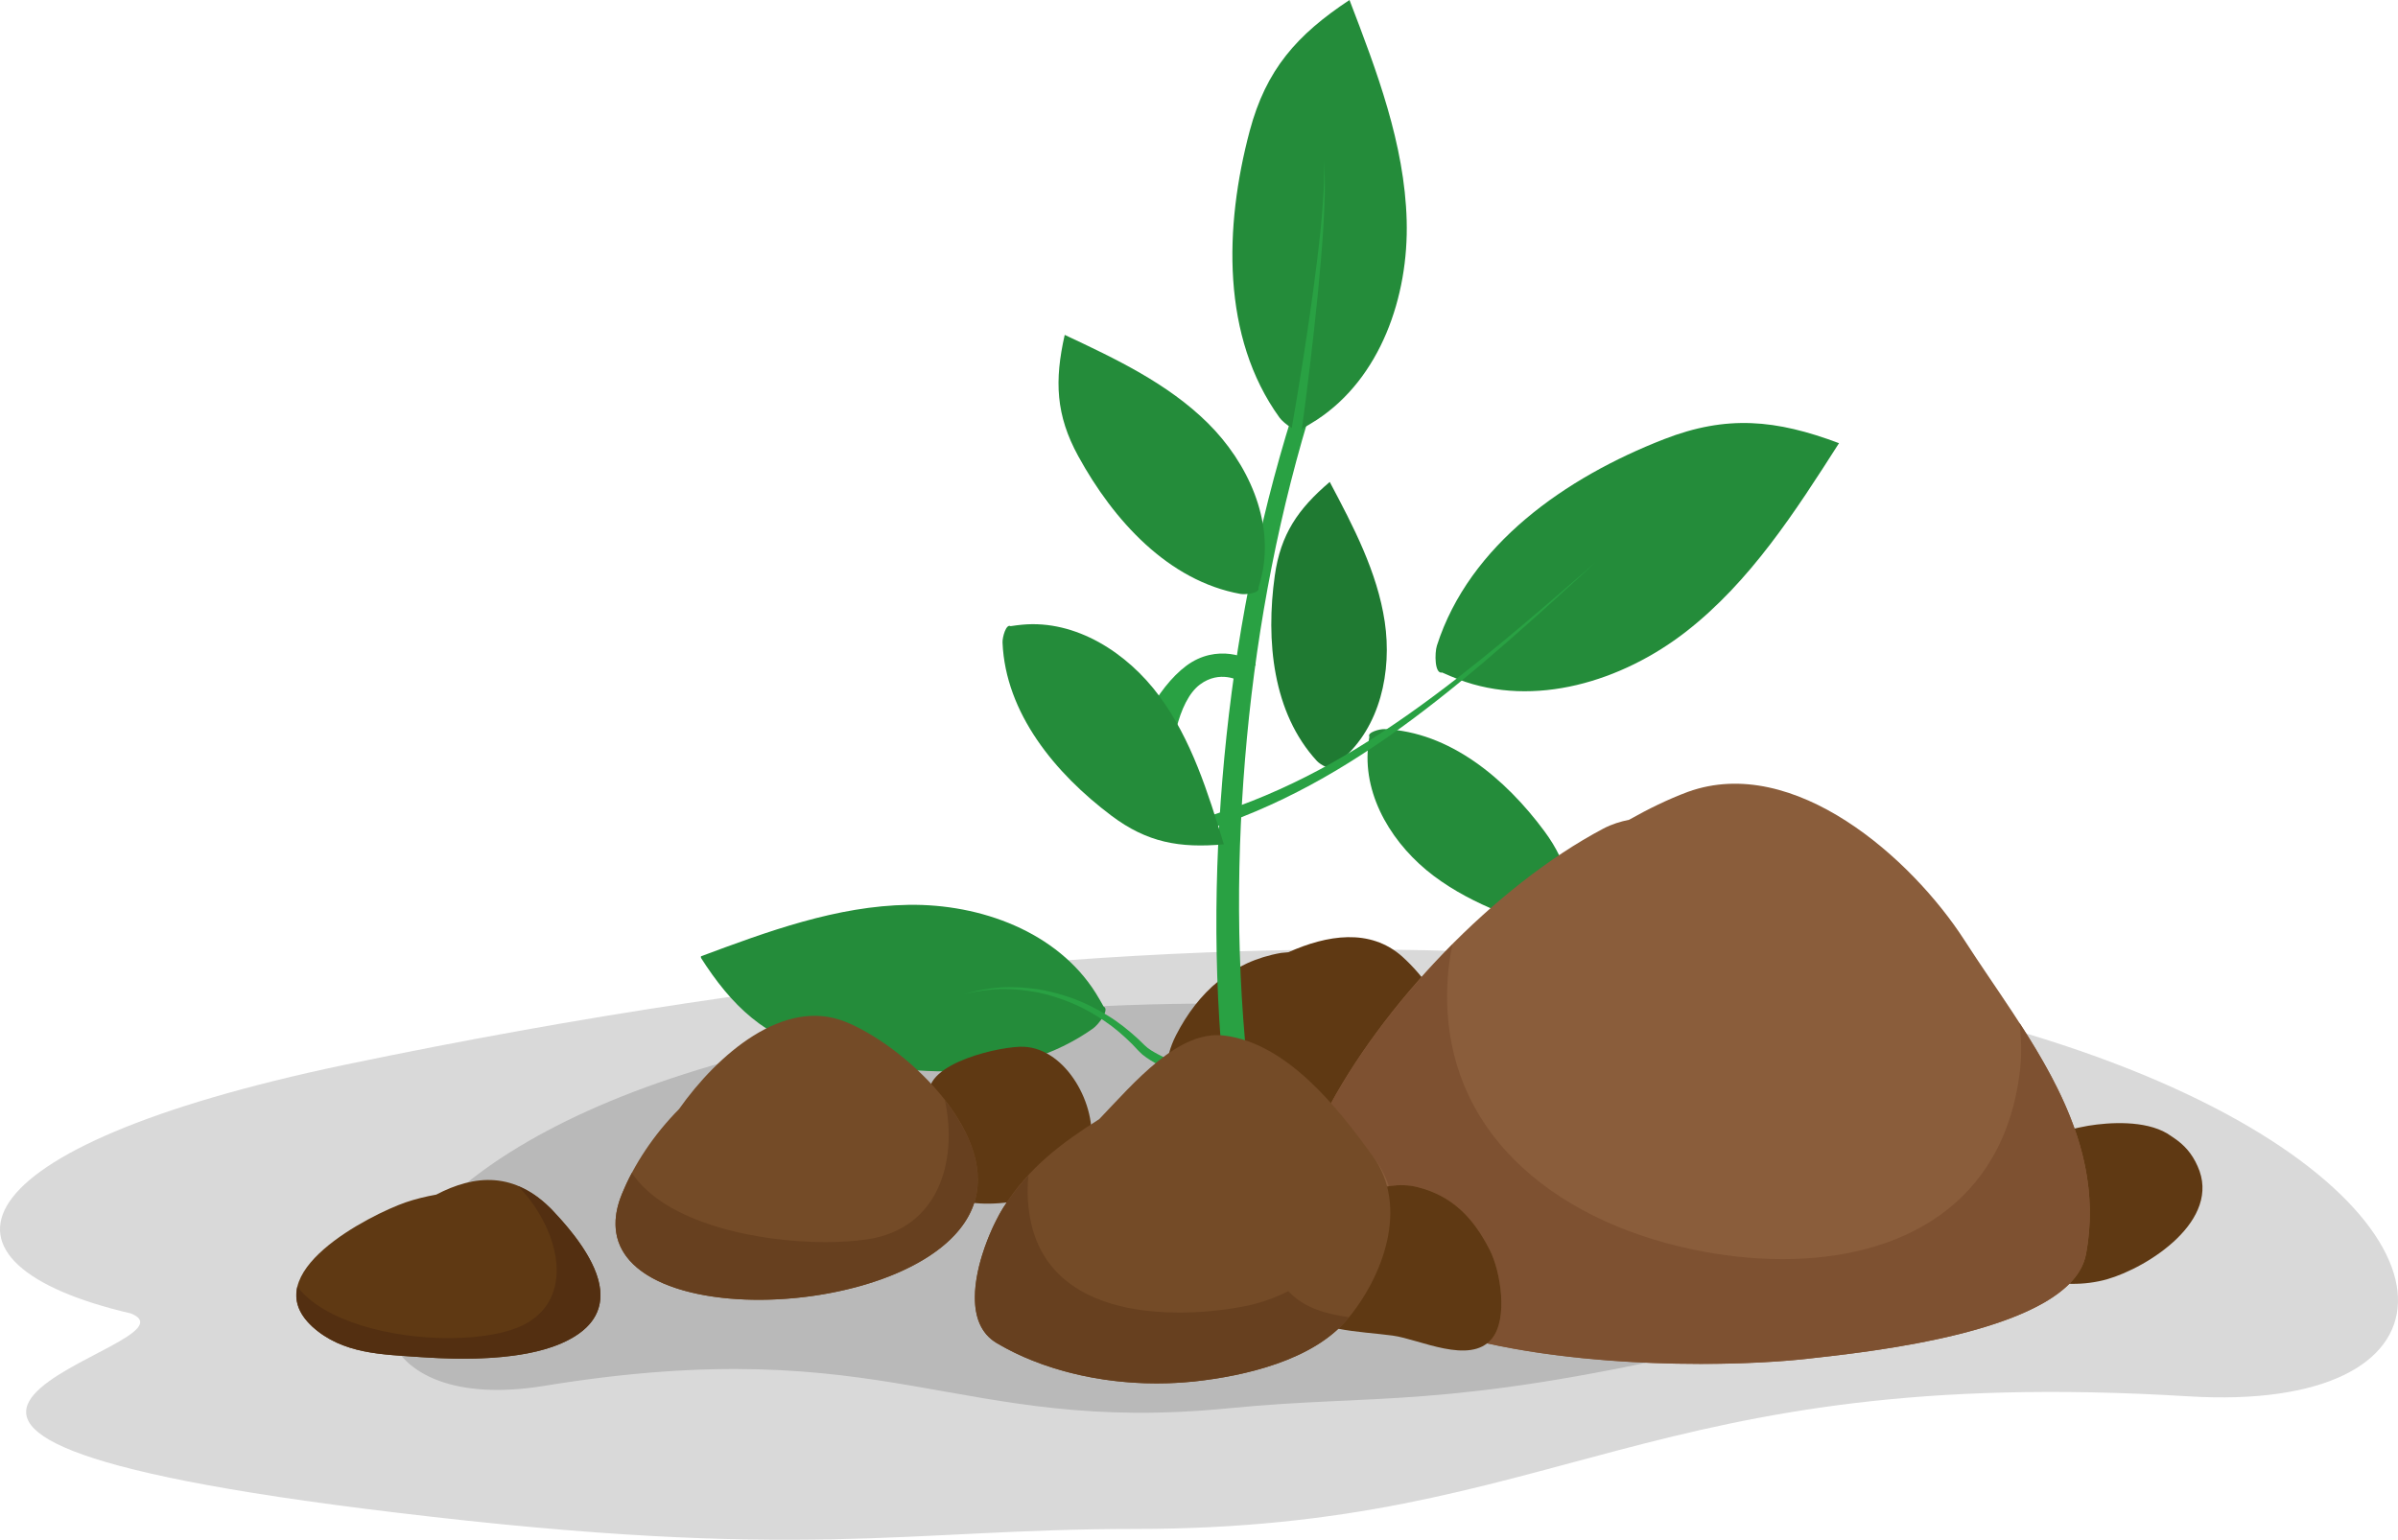 <svg width="260" height="167" viewBox="0 0 260 167" fill="none" xmlns="http://www.w3.org/2000/svg">
<path d="M237.27 151.441C178.378 147.845 169.455 165.826 123.054 165.826C98.07 165.826 87.362 169.422 42.746 164.028C-32.208 155.038 23.116 146.047 14.192 142.452C-9.008 137.058 -5.438 124.471 37.392 115.481C244.409 72.328 296.163 155.038 237.27 151.441Z" fill="black" fill-opacity="0.15"/>
<path d="M58.968 150.311C96.552 144.172 103.453 155.67 133.248 152.734C149.292 151.153 156.402 152.888 184.701 146.447C212.037 142.016 248.356 128.819 174.949 111.482C39.204 95.631 21.385 156.449 58.968 150.311Z" fill="black" fill-opacity="0.15"/>
<path d="M152.034 103.745C148.539 100.636 143.873 101.404 139.69 103.277L138.891 103.352C133.593 104.27 129.893 107.622 127.514 112.267C124.8 117.568 127.644 122.569 131.641 125.977C136.158 129.798 142.293 131.409 148.111 131.165C152.833 130.959 158.726 126.876 159.172 121.782C159.73 115.283 156.83 108.072 152.034 103.745Z" fill="#5F3913"/>
<path d="M238.272 126.483C237.659 125.078 236.785 124.161 235.8 123.486L235.614 123.355L234.963 122.925C232.547 121.501 228.754 121.707 226.393 122.1C220.538 123.093 216.281 126.277 216.504 132.739C216.708 138.976 223.754 140.062 228.438 138.751C232.937 137.459 240.931 132.327 238.272 126.483Z" fill="#5F3913"/>
<g clip-path="url(#clip0_19_1915)">
<path d="M132.787 117.726C133.45 124.034 134.479 130.315 135.962 136.499L138.787 135.792C137.268 129.765 136.182 123.622 135.455 117.428C134.006 105.037 134.026 92.469 135.196 80.02C136.368 67.576 138.747 55.218 142.508 43.296L140.833 42.747C136.878 54.763 134.323 67.218 132.983 79.796C131.644 92.371 131.468 105.101 132.787 117.726Z" fill="#29A143"/>
<path d="M199.392 48.066C194.645 55.5 189.761 63.084 182.818 68.497C175.871 73.907 166.346 76.818 158.131 73.683C157.534 73.455 156.948 73.197 156.362 72.939C155.539 73.14 155.539 70.832 155.795 70.021C159.31 59.064 169.751 51.788 180.426 47.631C187.222 44.985 192.566 45.497 199.392 48.066Z" fill="#248C3A"/>
<path d="M170.311 101.57C165.123 99.953 159.823 98.281 155.468 95.011C151.114 91.745 147.819 86.52 148.322 81.079C148.355 80.684 148.412 80.289 148.469 79.897C148.212 79.435 149.581 79.056 150.104 79.076C157.177 79.374 163.211 84.429 167.439 90.137C170.131 93.772 170.707 97.058 170.311 101.57Z" fill="#248C3A"/>
<path d="M75.914 103.75C83.227 101.02 90.72 98.253 98.519 98.136C106.321 98.019 114.627 101.064 118.798 107.693C119.102 108.175 119.381 108.675 119.661 109.17C120.351 109.472 119.125 111.11 118.512 111.545C110.206 117.438 98.932 117.006 89.147 114.232C82.917 112.463 79.399 109.234 75.914 103.75Z" fill="#248C3A"/>
<path d="M144.175 52.27C146.73 57.087 149.329 62.028 150.138 67.428C150.945 72.828 149.632 78.875 145.471 82.389C145.168 82.643 144.851 82.884 144.535 83.122C144.395 83.632 143.155 82.935 142.799 82.549C137.981 77.334 137.228 69.475 138.218 62.427C138.848 57.942 140.737 55.198 144.175 52.27Z" fill="#1F7A32"/>
<path d="M115.44 36.322C120.967 38.914 126.607 41.584 130.952 45.882C135.296 50.18 138.171 56.494 136.792 62.46C136.692 62.899 136.569 63.328 136.449 63.757C136.662 64.306 135.083 64.52 134.503 64.417C126.687 63.006 120.74 56.468 116.909 49.473C114.467 45.018 114.32 41.283 115.44 36.322Z" fill="#248C3A"/>
<path d="M129.599 88.948C133.747 87.785 137.772 86.181 141.626 84.225C145.488 82.268 149.176 79.964 152.727 77.461C156.279 74.959 159.7 72.259 163.059 69.482C166.413 66.705 169.712 63.848 172.993 60.98C169.785 63.935 166.567 66.876 163.278 69.743C159.99 72.614 156.632 75.408 153.124 78.017C149.619 80.624 145.958 83.046 142.1 85.132C138.242 87.219 134.184 88.961 129.979 90.261L129.599 88.948Z" fill="#29A143"/>
<path d="M133.7 118.822C132.97 118.654 132.337 118.433 131.691 118.202C131.048 117.971 130.415 117.723 129.788 117.465C128.532 116.946 127.296 116.39 126.083 115.76C125.48 115.438 124.881 115.103 124.298 114.701L123.865 114.376L123.452 113.981L122.775 113.264C121.842 112.336 120.843 111.462 119.743 110.725C118.647 109.991 117.495 109.328 116.272 108.816C115.049 108.306 113.78 107.888 112.477 107.626C111.171 107.378 109.842 107.248 108.503 107.268C107.17 107.311 105.841 107.496 104.538 107.821C105.824 107.439 107.153 107.198 108.496 107.097C109.842 107.02 111.198 107.094 112.537 107.291C113.873 107.499 115.186 107.871 116.462 108.337C117.735 108.812 118.951 109.442 120.113 110.152C121.279 110.866 122.352 111.727 123.365 112.651L124.105 113.368L124.434 113.656L124.814 113.921C125.357 114.259 125.944 114.557 126.537 114.842C127.733 115.401 128.969 115.894 130.215 116.349C130.838 116.574 131.467 116.791 132.094 116.986C132.72 117.183 133.366 117.374 133.953 117.478L133.7 118.822Z" fill="#29A143"/>
<path d="M126.877 85.572C126.744 81.478 127.693 76.041 130.105 74.239C132.268 72.624 134.38 73.847 134.4 73.861L134.21 73.676L136.166 72.099C135.523 71.291 131.908 69.754 128.613 72.216C125.531 74.517 122.346 80.064 122.509 85.012C122.509 85.012 122.733 85.695 124.738 85.95C126.744 86.205 126.877 85.572 126.877 85.572Z" fill="#29A143"/>
<path d="M132.697 91.575C130.971 85.955 129.187 80.212 125.699 75.494C122.215 70.777 116.639 67.207 110.835 67.752C110.413 67.788 109.992 67.85 109.573 67.911C109.08 67.633 108.676 69.116 108.698 69.683C109.016 77.346 114.409 83.883 120.499 88.463C124.377 91.38 127.883 92.004 132.697 91.575Z" fill="#248C3A"/>
<path d="M146.317 0C149.282 7.721 152.287 15.63 152.517 23.901C152.747 32.175 149.668 41.025 142.769 45.538C142.266 45.866 141.746 46.167 141.23 46.472C140.926 47.209 139.187 45.933 138.724 45.286C132.427 36.56 132.727 24.598 135.502 14.183C137.272 7.551 140.61 3.775 146.317 0Z" fill="#248C3A"/>
<path d="M140.024 46.606C140.867 41.779 141.633 36.932 142.309 32.075C142.639 29.646 142.946 27.211 143.199 24.772C143.312 23.553 143.425 22.33 143.492 21.107C143.568 19.885 143.592 18.659 143.529 17.429C143.638 18.652 143.662 19.885 143.632 21.111C143.612 22.343 143.542 23.569 143.475 24.795C143.315 27.247 143.099 29.696 142.859 32.142C142.366 37.032 141.783 41.91 141.12 46.78L140.024 46.606Z" fill="#29A143"/>
</g>
<path d="M212.99 101.966C207.283 93.107 194.53 81.738 183.023 85.877C180.811 86.701 178.692 87.75 176.628 88.912C175.699 89.099 174.769 89.38 173.84 89.867C162.091 96.085 149.766 108.99 143.669 120.864C129.485 148.49 180.848 149.071 195.962 147.366C202.059 146.673 224.627 144.482 226.17 136.016C228.624 122.718 219.645 112.305 212.99 101.966Z" fill="#8A5D3B"/>
<path d="M184.399 147.928C177.279 147.928 168.784 147.367 161.218 145.7C161.403 145.55 161.571 145.4 161.738 145.213C163.541 143.059 162.705 137.889 161.534 135.586C159.768 132.102 157.481 129.705 153.689 128.749C153.094 128.599 152.499 128.543 151.923 128.543C151.476 128.543 151.03 128.581 150.584 128.656C150.268 127.663 149.785 126.708 149.134 125.809C147.758 123.898 146.123 121.726 144.301 119.684C147.498 113.822 152.183 107.772 157.481 102.434C157.239 103.596 157.053 104.776 156.979 105.974C155.808 122.494 168.449 132.308 183.339 135.473C186.648 136.185 190.013 136.56 193.285 136.56C206.019 136.56 217.266 130.791 219.013 116.126C219.218 114.328 219.162 112.623 218.957 110.938C223.847 118.504 227.899 126.502 226.189 135.96C226.189 135.979 226.189 135.998 226.17 136.016C225.947 137.215 225.315 138.283 224.367 139.238C218.586 145.063 201.204 146.767 195.962 147.367C193.155 147.685 189.065 147.928 184.399 147.928Z" fill="#7E5131"/>
<path d="M59.974 131.345C55.828 126.962 51.423 127.411 47.296 129.565C46.143 129.771 45.009 130.052 43.968 130.408C40.12 131.757 27.572 138.106 33.855 143.875C37.146 146.871 41.421 146.89 45.641 147.19C50.233 147.508 56.516 147.546 60.792 145.729C68.562 142.395 64.287 135.896 59.974 131.345Z" fill="#5F3913"/>
<path d="M50.233 147.358C48.615 147.358 47.054 147.283 45.641 147.19C41.421 146.89 37.146 146.871 33.855 143.875C33.539 143.575 33.26 143.275 33.037 142.976C33.26 143.275 33.539 143.575 33.855 143.875C37.146 146.871 41.421 146.89 45.641 147.19C47.054 147.283 48.615 147.358 50.233 147.358C53.895 147.358 57.836 146.984 60.792 145.729C63.934 144.38 65.105 142.507 65.105 140.466C65.105 142.507 63.934 144.38 60.792 145.729C57.836 146.984 53.895 147.358 50.233 147.358ZM32.182 139.867C32.201 139.754 32.219 139.642 32.238 139.548C32.219 139.661 32.201 139.754 32.182 139.867ZM59.974 131.345C59.825 131.176 59.676 131.026 59.528 130.895C59.676 131.026 59.825 131.176 59.974 131.345Z" fill="#748535"/>
<path d="M50.233 147.358C48.616 147.358 47.054 147.283 45.641 147.189C41.422 146.89 37.146 146.871 33.855 143.874C33.539 143.575 33.261 143.275 33.038 142.975C32.257 141.945 32.015 140.896 32.182 139.866C32.201 139.754 32.219 139.66 32.238 139.548C35.138 143.331 42.407 145.129 48.634 145.129C52.204 145.129 55.457 144.548 57.316 143.387C62.428 140.241 60.439 133.03 56.182 128.647C57.316 129.115 58.431 129.827 59.528 130.895C59.677 131.026 59.825 131.176 59.974 131.344C62.539 134.06 65.105 137.469 65.105 140.465C65.105 142.507 63.934 144.38 60.792 145.728C57.836 146.983 53.895 147.358 50.233 147.358Z" fill="#532F11"/>
<path d="M161.533 135.585C159.767 132.102 157.481 129.704 153.688 128.749C149.766 127.775 145.806 130.397 142.479 132.27C141.754 132.495 141.047 132.776 140.397 133.169C137.069 135.211 137.088 138.938 139.727 141.597C142.553 144.426 147.293 144.351 151.011 144.856C153.911 145.25 159.358 148.059 161.738 145.212C163.541 143.058 162.704 137.889 161.533 135.585Z" fill="#5F3913"/>
<path d="M111.077 113.533C108.772 113.383 100.072 115.275 100.778 118.889L100.871 119.058L100.091 119.994C97.637 124.471 100.964 129.996 105.761 130.483C108.363 130.745 111.728 130.165 114.126 129.134C116.598 128.067 117.77 126.999 118.253 124.227C118.978 119.957 115.669 113.795 111.077 113.533Z" fill="#5F3913"/>
<path d="M91.651 110.817C84.959 108.12 77.783 114.394 73.619 120.294C70.905 123.028 68.73 126.306 67.428 129.509C60.941 145.429 101.857 143.93 105.724 130.164C107.88 122.466 97.897 113.308 91.651 110.817Z" fill="#744B27"/>
<path d="M148.833 125.37C145.115 120.219 139.556 113.139 132.734 112.315C127.77 111.697 123.03 117.354 119.182 121.38C115.148 123.928 111.541 126.606 108.772 130.989C106.801 134.135 103.362 142.844 108.047 145.654C114.256 149.344 122.379 150.599 129.481 149.831C134.965 149.231 142.345 147.546 146.081 143.088C149.929 138.518 152.811 130.876 148.833 125.37Z" fill="#744B27"/>
<path d="M105.63 130.464C105.668 130.37 105.686 130.277 105.723 130.164C106.058 128.947 106.095 127.692 105.891 126.437C106.095 127.692 106.058 128.947 105.723 130.164C105.686 130.277 105.668 130.37 105.63 130.464Z" fill="#543010"/>
<path d="M82.281 140.971C73.99 140.971 66.722 138.349 66.74 132.712C66.74 131.738 66.945 130.67 67.428 129.509C67.744 128.741 68.097 127.973 68.506 127.205C72.113 132.655 82.096 134.716 89.513 134.716C91.186 134.716 92.71 134.603 94.03 134.416C101.689 133.274 103.883 126.081 102.451 119.32C104.199 121.549 105.5 124.002 105.89 126.437C106.095 127.692 106.058 128.947 105.723 130.164C105.686 130.277 105.667 130.371 105.63 130.464C103.437 137.244 92.134 140.971 82.281 140.971Z" fill="#67401F"/>
<path d="M125.392 150.037C119.406 150.037 113.085 148.651 108.047 145.654C106.318 144.624 105.686 142.788 105.705 140.709C105.705 137.188 107.527 132.974 108.772 130.989C109.609 129.678 110.538 128.554 111.505 127.505C111.319 129.415 111.431 131.326 111.951 133.274C113.922 140.372 121.097 142.357 127.845 142.357C130.225 142.357 132.567 142.114 134.594 141.739C136.322 141.44 138.051 140.859 139.687 140.035C139.762 140.11 139.836 140.204 139.929 140.278C141.583 141.927 143.907 142.526 146.268 142.863C146.212 142.938 146.138 143.013 146.082 143.088C142.346 147.546 134.965 149.231 129.481 149.831C128.143 149.962 126.786 150.037 125.392 150.037Z" fill="#67401F"/>
<defs>
<clipPath id="clip0_19_1915">
<rect width="124" height="122" fill="white" transform="translate(76)"/>
</clipPath>
</defs>
</svg>
